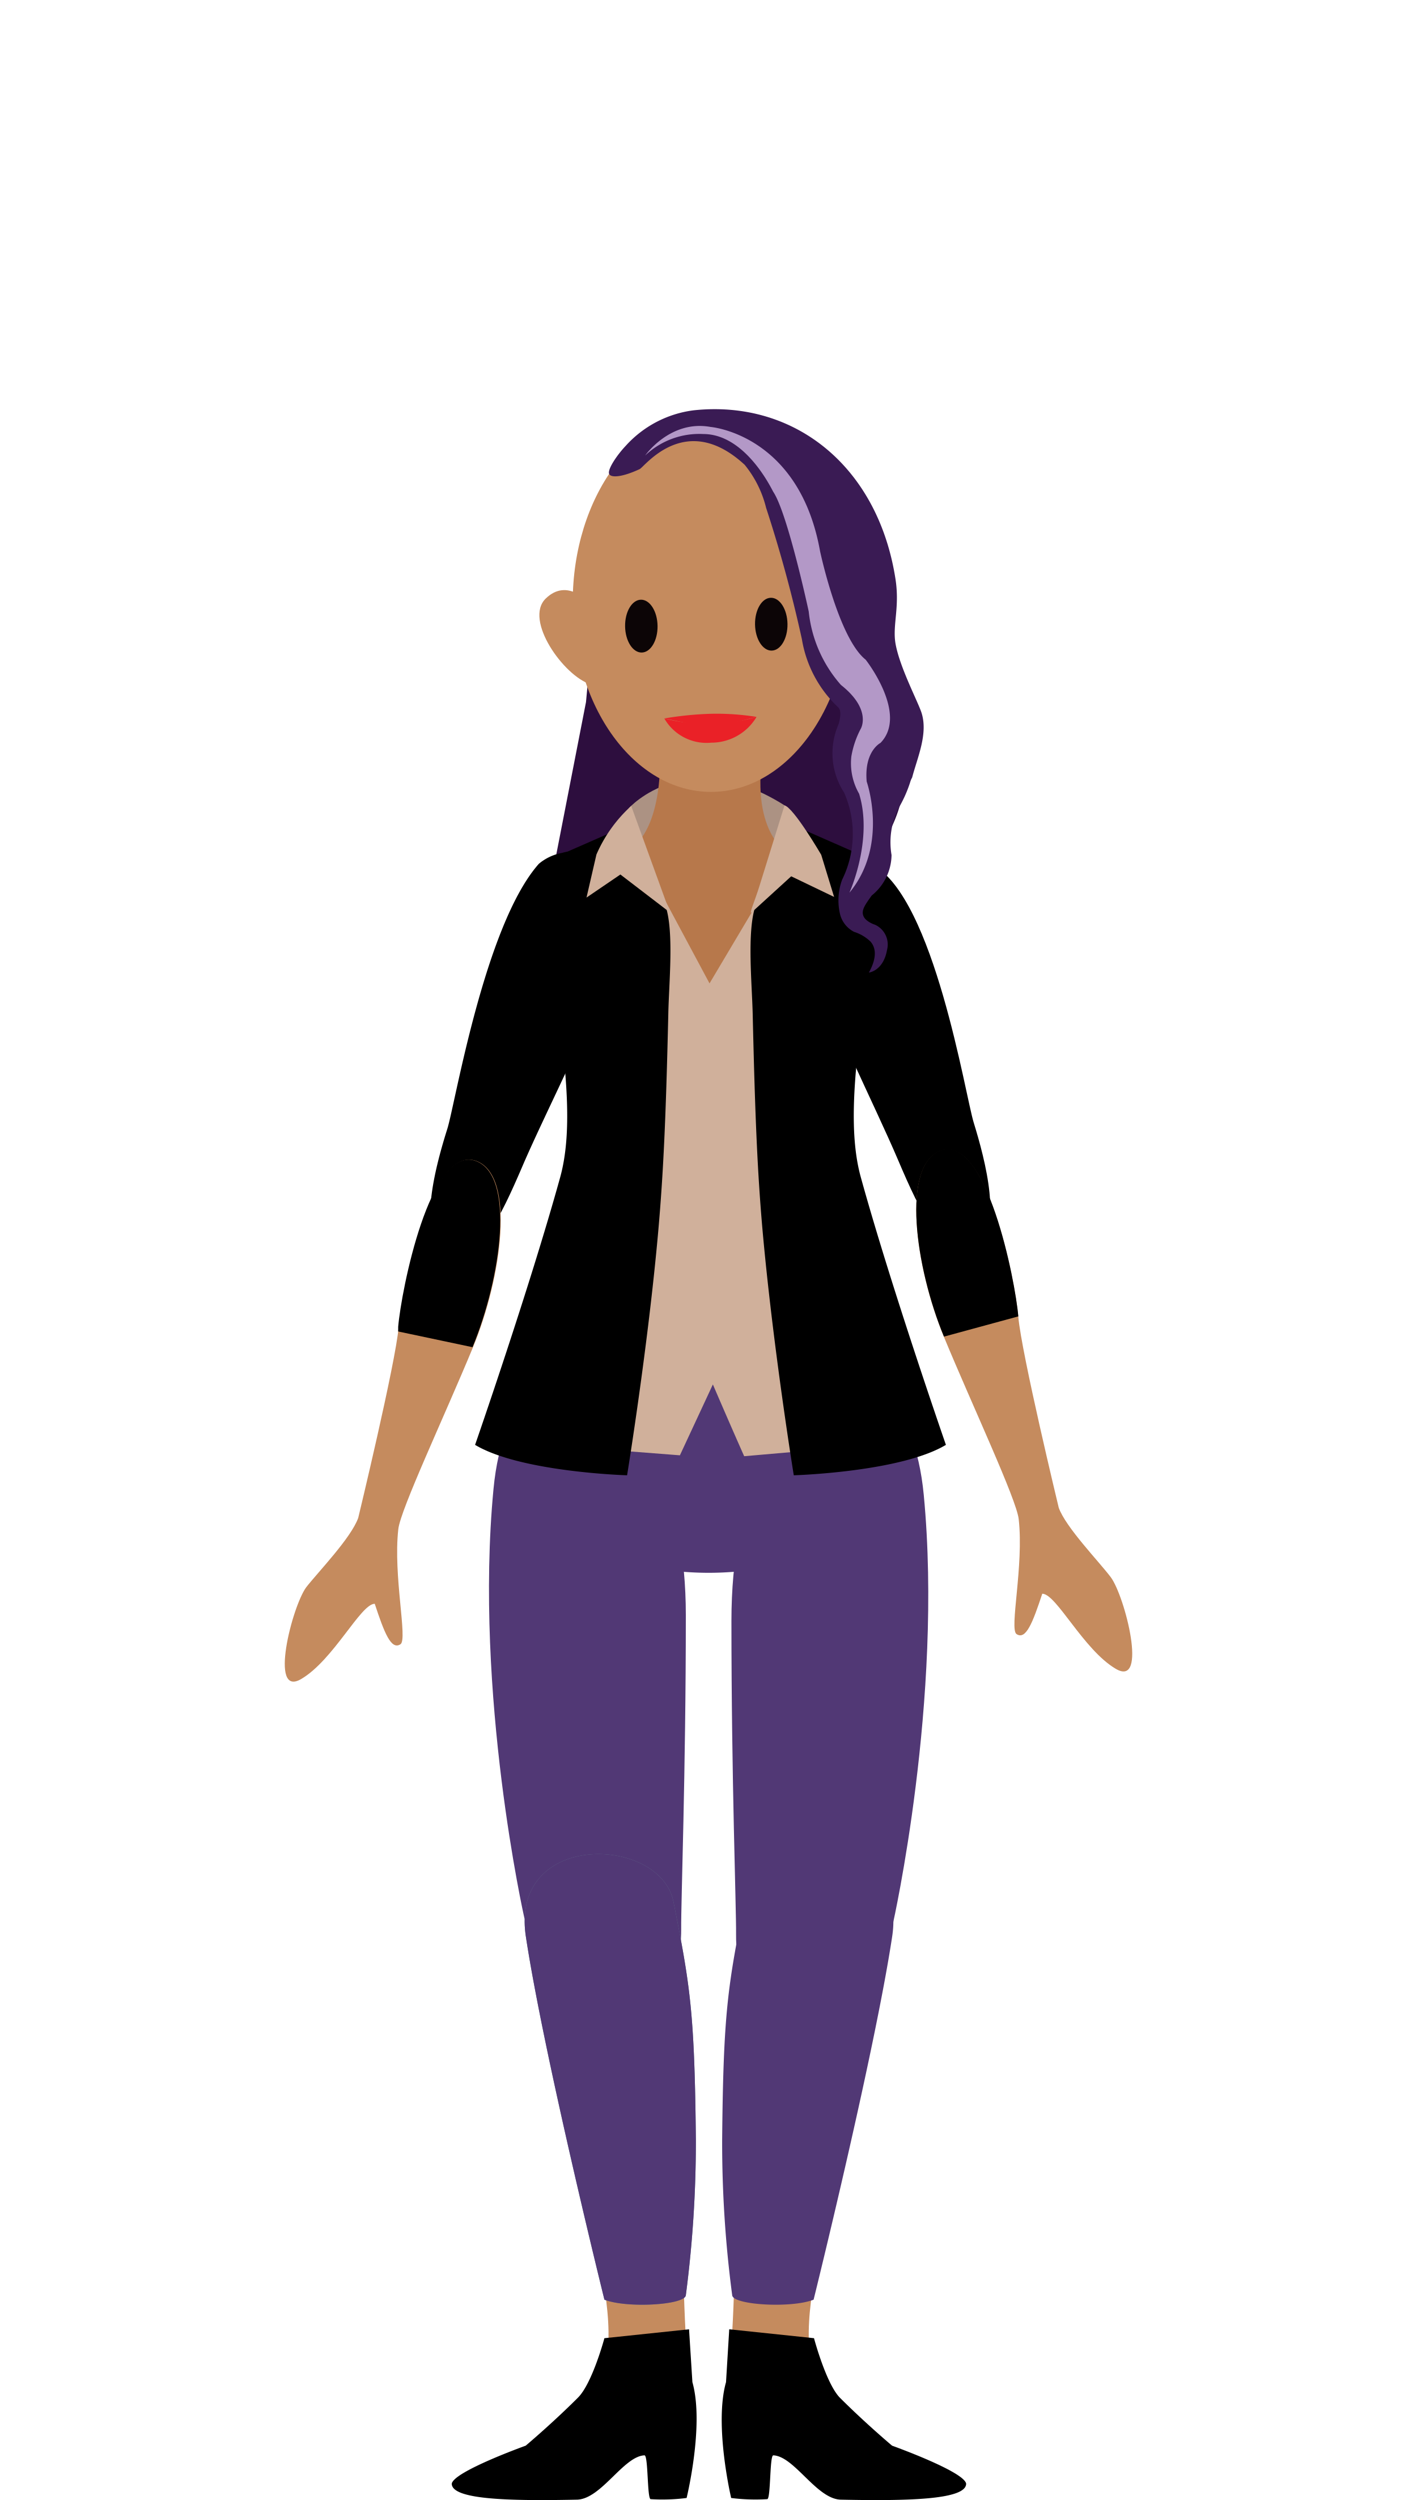 <svg xmlns="http://www.w3.org/2000/svg" width="110" height="194" viewBox="0 0 110 194"><title>landian-12</title><g id="landians"><path d="M45.49,54.48l-2.73,14s2.55,1,14.11,1.47c16.6.73,13.27-14.63,13.27-14.63S56.62,38.21,54.49,36.5C47.13,38.46,46.26,46,45.49,54.48Z" fill="#2d0e3e"/><path d="M67.76,67.12c4.78,2.61,7.16,17.84,7.83,20,.87,2.82,2.39,8.48,0,9.57S71.45,94.09,69.71,90s-5.66-11.89-6.52-15C62.1,71,63,64.51,67.76,67.12Z"/><path d="M43.65,66.18a3.89,3.89,0,0,0-1.82.85c-4.21,4.75-6.49,18.6-7.1,20.55-.89,2.82-2.45,8.46-.06,9.57s4.14-2.59,5.91-6.71,5.74-11.85,6.62-15C48.31,71.57,47,65.13,43.65,66.18Z"/><path d="M69.32,149.26S73.23,131.9,71.71,116c-1.43-14.95-14.93-9.86-14.93,9.78,0,12.4.38,22.18.36,24.36C57.09,158.17,65,160.35,69.32,149.26Z" fill="#513875"/><path d="M63.47,175.63s-1.67,7,.19,9S72.55,193,72.55,193l-16.26-3.66S57,180.2,57,176.5,63.47,175.63,63.47,175.63Z" fill="#c58b5e"/><path d="M63.16,178.45s4.71-19,6.1-28.19c1.24-8.22-10.43-7.82-11.46-2.69-1.3,6.53-1.65,8.57-1.74,18.49a90,90,0,0,0,.78,12.05C56.9,178.87,61.45,179.13,63.16,178.45Z" fill="#513875"/><path d="M56.36,184.85l.25-4.1,6.58.69s.93,3.5,2,4.61c2,2,4.06,3.73,4.06,3.73s5.59,2,5.75,2.95c0,1.23-4.36,1.35-9.69,1.24-1.9,0-3.63-3.37-5.28-3.44-.29,0-.19,3.37-.47,3.4a15,15,0,0,1-2.8-.09S55.42,188.18,56.36,184.85Z"/><path d="M40.7,148.81s-3.91-17.35-2.39-33.27c1.43-15,14.93-9.11,14.93,9.79,0,12.4-.38,22.18-.36,24.35C52.93,157.73,45.05,159.91,40.7,148.81Z" fill="#513875"/><path d="M46.55,175.63s1.67,7-.19,9S37.47,193,37.47,193l16.26-3.66s-.66-9.13-.66-12.83S46.55,175.63,46.55,175.63Z" fill="#c58b5e"/><path d="M53.75,184.85l-.26-4.1-6.57.69s-.94,3.5-2.05,4.61c-2,2-4.06,3.73-4.06,3.73s-5.58,2-5.74,2.95c0,1.23,4.35,1.35,9.68,1.24,1.9,0,3.64-3.37,5.28-3.44.3,0,.2,3.37.48,3.4a14.84,14.84,0,0,0,2.79-.09S54.69,188.18,53.75,184.85Z"/><path d="M46.92,178.45s-4.71-19-6.1-28.19c-1.24-8.22,10.43-7.82,11.46-2.69,1.3,6.53,1.64,8.57,1.74,18.49a91.83,91.83,0,0,1-.78,12.05C53.17,178.87,48.63,179.13,46.92,178.45Z" fill="#698293"/><path d="M46.92,178.45s-4.71-19-6.1-28.19c-1.24-8.22,10.43-7.82,11.46-2.69,1.3,6.53,1.64,8.57,1.74,18.49a91.83,91.83,0,0,1-.78,12.05C53.17,178.87,48.63,179.13,46.92,178.45Z" fill="#513875"/><path d="M48.81,62.72s4.58-5.15,12.35-.06L54.67,82.81Z" fill="#ac9283"/><path d="M51.23,58.31s.38,6.13-2.57,7.74c-.65.36,3.13,26.77,6.57,27,2.45.16,4.73-21.4,6.21-26.66,0,0-3-1.3-2.31-7.37C59.41,56.42,51.23,58.31,51.23,58.31Z" fill="#b7784b"/><path d="M41.89,101.51a144.13,144.13,0,0,0-3.39,14.55c-.17.84,7.11,5.26,14.34,5.89a24.3,24.3,0,0,0,4.35,0c7.27-.32,14.49-5.4,14.34-6.4a50.33,50.33,0,0,0-3.83-13.89Z" fill="#513875"/><path d="M55.08,76.31l4-6.73,2.31-3.87s4.32,1,4.54,1.83c.22,2.61,1,8.62-.51,13.44-.52,1.68-1.13,3.81.13,10.76,1.28,7.14,5.42,17,6.1,20.05L57.77,113s-1-2.24-2.43-5.57l-2.56,5.5-14-1.09c1.2-3,4.33-10.45,5.51-18.17,1-6.58.75-12,.26-13.58a33.37,33.37,0,0,1-1.25-12.21c.22-.87,5.48-2.33,5.48-2.33l2.68,4Z" fill="#d0b09b"/><path d="M48.81,64a15.36,15.36,0,0,0,.83,4.1c0,.16.57,1.22.89,1.28.55.1.9.13,1.16,1,.63,2,.24,5.89.19,8.26-.19,8.26-.39,12.42-.77,16.77-.8,9.09-2.43,19.07-2.43,19.07s-8.26-.24-11.8-2.36c0,0,4.24-12.2,6.61-20.78,1.89-6.85-1.86-18-.77-24.67Z"/><path d="M61.5,64a16,16,0,0,1-.83,4.1c-.05.16-.57,1.22-.9,1.28-.54.1-.9.13-1.15,1-.63,2-.25,5.89-.19,8.26.19,8.26.38,12.42.76,16.77.81,9.09,2.43,19.07,2.43,19.07s8.27-.24,11.81-2.36c0,0-4.24-12.2-6.61-20.78-1.89-6.85,1.85-18,.76-24.67Z"/><path d="M52,70.8l-3.84-2.94-2.63,1.79.77-3.34A11,11,0,0,1,49,62.54Z" fill="#d0b09b"/><path d="M58.35,70.8,61.42,68l3.33,1.6-1-3.27s-2.14-3.67-2.85-3.83l-1.95,6.27C58.6,69.9,58.11,71,58.35,70.8Z" fill="#d0b09b"/><path d="M82.19,117s-2.9-12-3.14-14.82-2.48-14.12-6-12.89c-3.12,1.1-2,9.08.23,14.46s5.63,12.6,5.8,14.13c.41,3.62-.74,8.54-.17,8.92.73.49,1.26-.89,2-3.13,1.09,0,3.19,4.35,5.71,5.83s.71-5.62-.39-7.11C85.32,121.18,82.74,118.53,82.19,117Z" fill="#c58b5e"/><path d="M79.05,102.15c-.24-2.85-2.48-14.12-6-12.89-3.12,1.1-2,9.08.23,14.46"/><path d="M27.81,117.78s2.9-12,3.14-14.82,2.48-14.12,6-12.88c3.12,1.1,2,9.07-.23,14.46s-5.63,12.59-5.8,14.12c-.41,3.63.74,8.55.17,8.93-.73.48-1.26-.9-2-3.14-1.09,0-3.19,4.36-5.71,5.84s-.71-5.62.39-7.12C24.68,122,27.26,119.34,27.81,117.78Z" fill="#c58b5e"/><path d="M30.91,103.32c0-.13,0-.25,0-.36.24-2.85,2.48-14.12,6-12.88,3.12,1.1,2,9.07-.23,14.46"/><path d="M45.72,46.79s-1.66-2-3.36-.34,1.41,6,3.46,6.64S45.72,46.79,45.72,46.79Z" fill="#c58b5e"/></g><g id="face"><ellipse cx="55.19" cy="46.73" rx="10.73" ry="14.72" fill="#c58b5e"/><ellipse cx="49.78" cy="48.59" rx="1.26" ry="2.05" transform="translate(-0.71 0.74) rotate(-0.85)" fill="#0c0506"/><ellipse cx="59.87" cy="48.44" rx="1.26" ry="2.05" transform="translate(-0.71 0.89) rotate(-0.85)" fill="#0c0506"/><path d="M58.73,55.63l-3.49.88-3.67-.76a26.31,26.31,0,0,1,3.55-.36A19.58,19.58,0,0,1,58.73,55.63Z" fill="#ea2127"/><path d="M51.57,55.75a13.56,13.56,0,0,0,7.16-.12,4.08,4.08,0,0,1-3.52,2A3.78,3.78,0,0,1,51.57,55.75Z" fill="#ea2127"/></g><g id="hair"><path d="M67.93,71.76s-.71-.22-.9-.67.12-.87.64-1.6a4.09,4.09,0,0,0,1.54-3.14,5.92,5.92,0,0,1,.51-3.58,10,10,0,0,0,1.34-3.91L65.53,55.4a5.6,5.6,0,0,0,0,6.11,8,8,0,0,1-.16,6.76,4.65,4.65,0,0,0-.16,2.66,2.11,2.11,0,0,0,1.09,1.38,3.21,3.21,0,0,1,1.28.76c.47.54.45,1.35-.13,2.4,0,0,1.12-.12,1.41-1.76A1.68,1.68,0,0,0,67.93,71.76Z" fill="#3a1b54"/><path d="M49.66,36.4c.41-.21,3.58-4.55,8.15-.33a8.48,8.48,0,0,1,1.66,3.33,105.53,105.53,0,0,1,2.78,10.2,9.33,9.33,0,0,0,2.82,5.29c.65.66-.86,2.82-.22,4.18.39.84,2.17,2.81,3.84,3.06,1.14.16,2.12-1.8,2.12-1.8.4-1.54,1.28-3.44.7-5.1-.36-1-1.7-3.55-2-5.33-.23-1.43.35-2.79,0-5C68.14,36.17,61.65,31,53.84,31.84a8.55,8.55,0,0,0-5.27,2.76c-.69.73-1.44,1.85-1.28,2.18S48.38,37,49.66,36.4Z" fill="#3a1b54"/><path d="M50.08,35.35s1.94-2.79,5.08-2.22c0,0,6.87.55,8.5,9.64,0,0,1.43,6.75,3.54,8.42,0,0,3.33,4.22,1.15,6.46,0,0-1.28.64-1.07,3,0,0,1.73,4.91-1.34,8.62,0,0,1.86-4.1.75-7.68a4.75,4.75,0,0,1-.6-2.9,7.15,7.15,0,0,1,.73-2.14s.89-1.48-1.54-3.4a10.19,10.19,0,0,1-2.5-5.7s-1.63-7.6-2.75-9.28c-.09-.13-2.11-4.49-5.44-4.49A6.1,6.1,0,0,0,50.08,35.35Z" fill="#b398c7"/></g></svg>